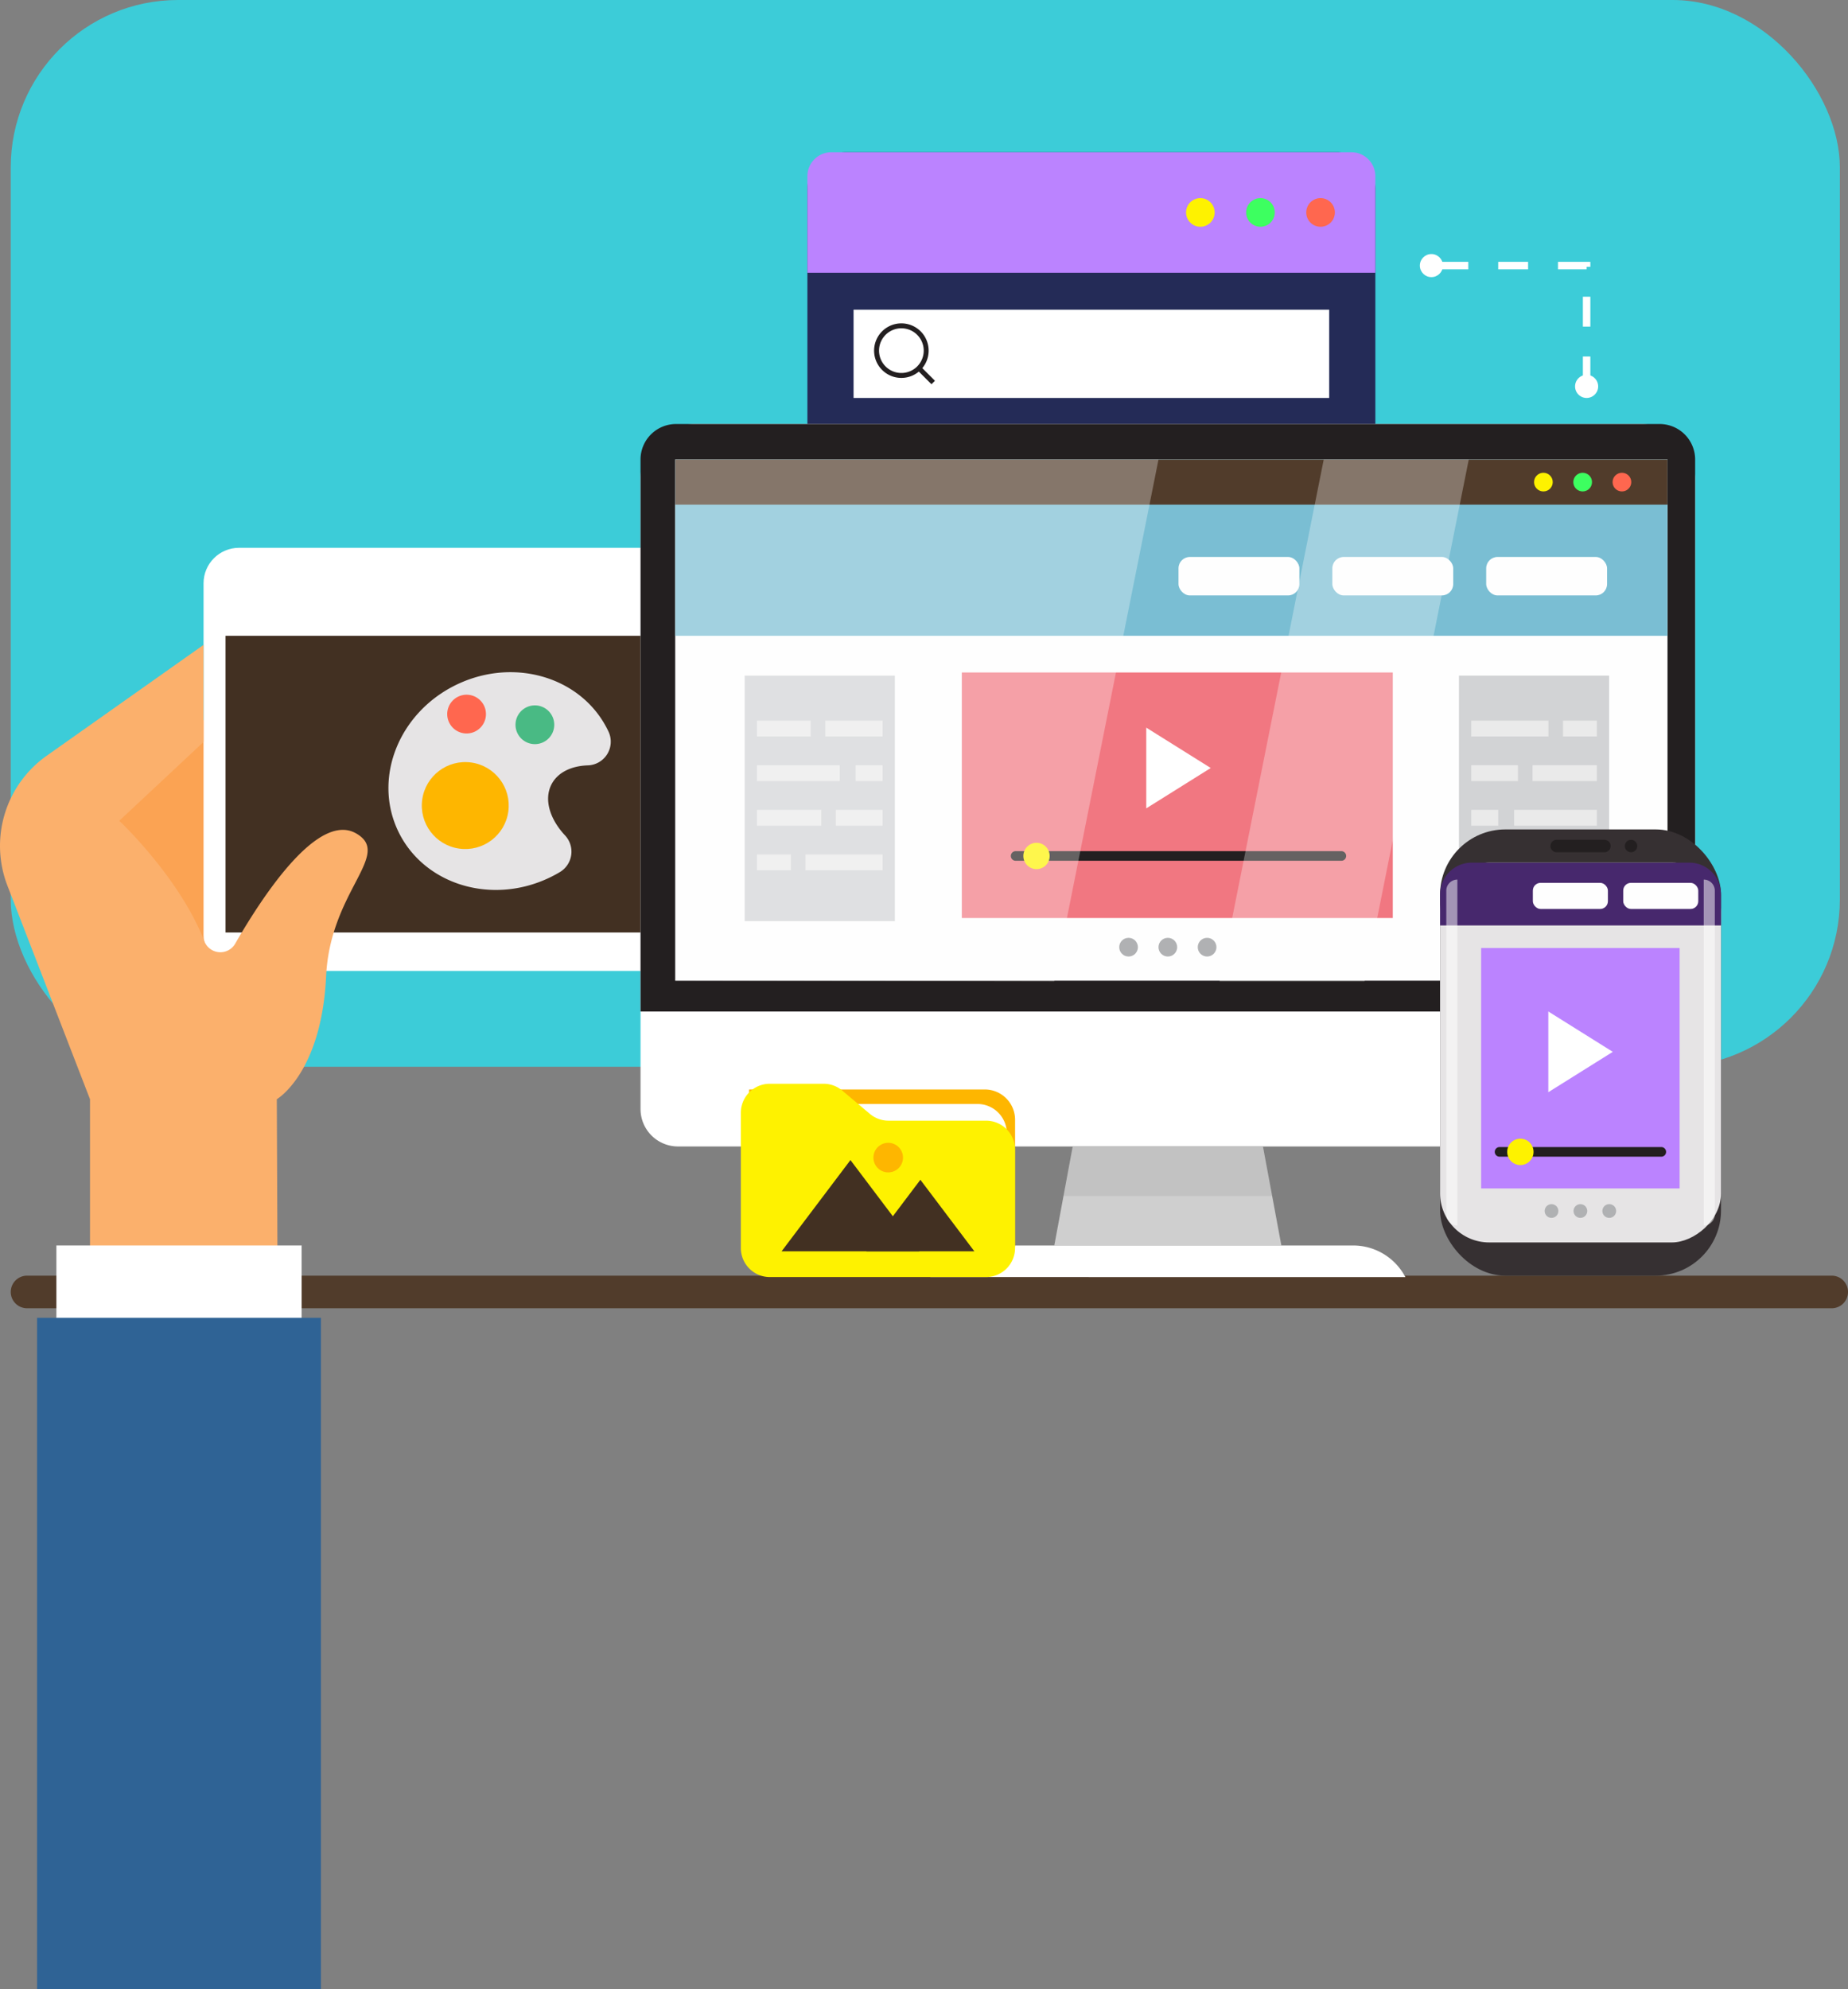 <svg xmlns="http://www.w3.org/2000/svg" width="247.324" height="266.137" viewBox="0 0 247.324 266.137">
  <rect x="0" y="0" width="247.324" height="266.137" fill="#808080" stroke="none"/>
  <g id="Grupo_56709" data-name="Grupo 56709" transform="translate(-902.843 -117.33)">
    <rect id="Rectángulo_5521" data-name="Rectángulo 5521" width="244.795" height="142.73" rx="22.388" transform="translate(904.281 117.33)" fill="#31d9e7" opacity="0.85"/>
    <path id="Trazado_102798" data-name="Trazado 102798" d="M1148.777,381.915H907.255a2.181,2.181,0,0,0-2.182,2.181h0a2.181,2.181,0,0,0,2.182,2.182h241.523a2.182,2.182,0,0,0,2.182-2.182h0A2.181,2.181,0,0,0,1148.777,381.915Z" transform="translate(-0.791 -93.907)" fill="#513c2b"/>
    <g id="Grupo_56678" data-name="Grupo 56678" transform="translate(1010.899 137.692)">
      <path id="Rectángulo_5522" data-name="Rectángulo 5522" d="M4.986,0h66.04a4.986,4.986,0,0,1,4.986,4.986V114.451a0,0,0,0,1,0,0H0a0,0,0,0,1,0,0V4.986A4.986,4.986,0,0,1,4.986,0Z" transform="translate(0 0)" fill="#242b57"/>
      <path id="Trazado_102799" data-name="Trazado 102799" d="M1073.567,148.9h69.579a3.217,3.217,0,0,1,3.217,3.216v12.909h-76.013V152.111A3.216,3.216,0,0,1,1073.567,148.9Z" transform="translate(-1070.351 -148.895)" fill="#bb83ff"/>
      <g id="Grupo_56675" data-name="Grupo 56675" transform="translate(50.676 6.148)">
        <circle id="Elipse_3966" data-name="Elipse 3966" cx="1.915" cy="1.915" r="1.915" transform="translate(0 0)" fill="#fef200"/>
        <path id="Trazado_102800" data-name="Trazado 102800" d="M1165.207,160.34a1.915,1.915,0,1,1-1.915-1.915A1.915,1.915,0,0,1,1165.207,160.34Z" transform="translate(-1153.333 -158.425)" fill="#3dff60"/>
        <path id="Trazado_102801" data-name="Trazado 102801" d="M1177.677,160.34a1.915,1.915,0,1,1-1.915-1.915A1.915,1.915,0,0,1,1177.677,160.34Z" transform="translate(-1157.759 -158.425)" fill="#ff674f"/>
      </g>
      <rect id="Rectángulo_5523" data-name="Rectángulo 5523" width="63.655" height="11.81" transform="translate(6.179 21.073)" fill="#fff"/>
      <g id="Grupo_56677" data-name="Grupo 56677" transform="translate(8.927 22.905)">
        <g id="Grupo_56676" data-name="Grupo 56676">
          <path id="Trazado_102802" data-name="Trazado 102802" d="M1087.838,191.7a3.65,3.65,0,1,1,2.582-6.231h0a3.65,3.65,0,0,1-2.582,6.231Zm0-6.64a2.99,2.99,0,1,0,2.116.874A2.985,2.985,0,0,0,1087.838,185.062Z" transform="translate(-1084.189 -184.403)" fill="#231f20"/>
          <rect id="Rectángulo_5524" data-name="Rectángulo 5524" width="0.658" height="2.708" transform="matrix(0.707, -0.707, 0.707, 0.707, 5.765, 6.23)" fill="#231f20"/>
        </g>
      </g>
    </g>
    <path id="Trazado_102803" data-name="Trazado 102803" d="M936.659,277.66l11.275-10.54V254.129L926.94,268.961a14.765,14.765,0,0,0-5.252,17.386l11.049,28.569L948.055,293.8C944.724,285.219,936.659,277.66,936.659,277.66Z" transform="translate(-6.335 -48.553)" fill="#fba353"/>
    <g id="Grupo_56681" data-name="Grupo 56681" transform="translate(930.085 190.624)">
      <rect id="Rectángulo_5525" data-name="Rectángulo 5525" width="83.337" height="56.62" rx="4.75" transform="translate(0 0)" fill="#fff"/>
      <rect id="Rectángulo_5526" data-name="Rectángulo 5526" width="77.451" height="39.698" transform="translate(2.943 11.772)" fill="#423022"/>
      <g id="Grupo_56679" data-name="Grupo 56679" transform="translate(24.745 16.645)">
        <path id="Trazado_102804" data-name="Trazado 102804" d="M984.7,277.952c3.371,7.16,12.411,10,20.193,6.333q.762-.359,1.47-.781a3.184,3.184,0,0,0,.7-4.919c-2.051-2.2-2.849-4.834-1.8-6.842.832-1.587,2.647-2.449,4.839-2.524a3.171,3.171,0,0,0,2.8-4.481l-.023-.05c-3.37-7.161-12.411-10-20.193-6.334S981.331,270.791,984.7,277.952Z" transform="translate(-983.433 -256.754)" fill="#e6e4e5"/>
        <circle id="Elipse_3967" data-name="Elipse 3967" cx="5.816" cy="5.816" r="5.816" transform="translate(3.716 22.798) rotate(-82.046)" fill="#feb600"/>
        <path id="Trazado_102805" data-name="Trazado 102805" d="M1011.285,263.88a2.592,2.592,0,1,0,3.448,1.242A2.592,2.592,0,0,0,1011.285,263.88Z" transform="translate(-992.79 -259.195)" fill="#49ba84"/>
        <path id="Trazado_102806" data-name="Trazado 102806" d="M997.114,261.669a2.592,2.592,0,1,0,3.449,1.241A2.592,2.592,0,0,0,997.114,261.669Z" transform="translate(-987.76 -258.41)" fill="#ff674f"/>
      </g>
      <g id="Grupo_56680" data-name="Grupo 56680" transform="translate(60 3.799)">
        <path id="Trazado_102807" data-name="Trazado 102807" d="M1042.007,238.8a1.961,1.961,0,1,1-1.961-1.961A1.961,1.961,0,0,1,1042.007,238.8Z" transform="translate(-1038.085 -236.84)" fill="#fef200"/>
        <path id="Trazado_102808" data-name="Trazado 102808" d="M1054.775,238.8a1.961,1.961,0,1,1-1.96-1.961A1.96,1.96,0,0,1,1054.775,238.8Z" transform="translate(-1042.617 -236.84)" fill="#3dff60"/>
        <path id="Trazado_102809" data-name="Trazado 102809" d="M1067.542,238.8a1.961,1.961,0,1,1-1.961-1.961A1.961,1.961,0,0,1,1067.542,238.8Z" transform="translate(-1047.148 -236.84)" fill="#ff674f"/>
      </g>
    </g>
    <path id="Trazado_102810" data-name="Trazado 102810" d="M950.519,276.319c-5.026-2.9-12.281,7.942-16.2,14.745a2.29,2.29,0,0,1-4.113-.3c-3.333-8.583-11.4-16.143-11.4-16.143l11.275-10.54V251.089L909.09,265.921a14.767,14.767,0,0,0-5.252,17.386l11.05,28.569v29.25h25.124l-.123-29.25s5.99-3.477,6.6-16.468C947.03,283.992,955.414,279.141,950.519,276.319Z" transform="translate(0 -47.474)" fill="#fbb06c"/>
    <g id="Grupo_56698" data-name="Grupo 56698" transform="translate(988.567 174.062)">
      <path id="Rectángulo_5527" data-name="Rectángulo 5527" d="M7.229,0H133.919a7.223,7.223,0,0,1,7.223,7.223V91.648a5.012,5.012,0,0,1-5.012,5.012H5.012A5.012,5.012,0,0,1,0,91.648V7.229A7.229,7.229,0,0,1,7.229,0Z" fill="#fff"/>
      <path id="Trazado_102811" data-name="Trazado 102811" d="M1124.04,355.118l-2.463,13.248h30.388l-2.463-13.248Z" transform="translate(-1066.2 -258.457)" fill="#cfcfcf"/>
      <path id="Trazado_102812" data-name="Trazado 102812" d="M1124.718,355.118h25.462l1.232,6.624h-27.925Z" transform="translate(-1066.878 -258.457)" fill="#474747" opacity="0.1"/>
      <path id="Trazado_102813" data-name="Trazado 102813" d="M1095.836,379.881l.415-.638a7.886,7.886,0,0,1,6.611-3.588h49.572a7.886,7.886,0,0,1,6.762,3.829l.238.4Z" transform="translate(-1057.064 -265.746)" fill="#fff"/>
      <path id="Trazado_102814" data-name="Trazado 102814" d="M1035.732,210.027v73.849h141.142V210.027a4.752,4.752,0,0,0-4.752-4.752H1040.484A4.752,4.752,0,0,0,1035.732,210.027Z" transform="translate(-1035.732 -205.275)" fill="#231f20"/>
      <rect id="Rectángulo_5528" data-name="Rectángulo 5528" width="132.796" height="69.726" transform="translate(4.648 4.754)" fill="#fefefe"/>
      <g id="Grupo_56686" data-name="Grupo 56686" transform="translate(64.065 68.745)">
        <g id="Grupo_56685" data-name="Grupo 56685">
          <g id="Grupo_56682" data-name="Grupo 56682">
            <circle id="Elipse_3968" data-name="Elipse 3968" cx="1.251" cy="1.251" r="1.251" fill="#b0b1b3"/>
          </g>
          <g id="Grupo_56683" data-name="Grupo 56683" transform="translate(5.255)">
            <circle id="Elipse_3969" data-name="Elipse 3969" cx="1.251" cy="1.251" r="1.251" fill="#b0b1b3"/>
          </g>
          <g id="Grupo_56684" data-name="Grupo 56684" transform="translate(10.51)">
            <circle id="Elipse_3970" data-name="Elipse 3970" cx="1.251" cy="1.251" r="1.251" fill="#b0b1b3"/>
          </g>
        </g>
      </g>
      <g id="Grupo_56687" data-name="Grupo 56687" transform="translate(43 33.243)">
        <rect id="Rectángulo_5529" data-name="Rectángulo 5529" width="57.677" height="32.854" fill="#f17781"/>
      </g>
      <g id="Grupo_56688" data-name="Grupo 56688" transform="translate(49.561 56.031)">
        <path id="Trazado_102815" data-name="Trazado 102815" d="M1156.792,293.866h-43.585a.645.645,0,0,0-.645.645h0a.645.645,0,0,0,.645.645h43.585a.645.645,0,0,0,.645-.645h0A.645.645,0,0,0,1156.792,293.866Z" transform="translate(-1112.562 -292.749)" fill="#231f20"/>
        <circle id="Elipse_3971" data-name="Elipse 3971" cx="1.762" cy="1.762" r="1.762" transform="translate(1.672)" fill="#fef200"/>
      </g>
      <path id="Trazado_102816" data-name="Trazado 102816" d="M1140.658,273.657v-5.408l4.314,2.7,4.314,2.7-4.314,2.7-4.314,2.7Z" transform="translate(-1072.973 -227.626)" fill="#fff"/>
      <g id="Grupo_56691" data-name="Grupo 56691" transform="translate(109.534 33.662)">
        <rect id="Rectángulo_5530" data-name="Rectángulo 5530" width="20.099" height="32.854" fill="#d2d3d5"/>
        <g id="Grupo_56690" data-name="Grupo 56690" transform="translate(1.642 6.022)">
          <g id="Grupo_56689" data-name="Grupo 56689">
            <rect id="Rectángulo_5531" data-name="Rectángulo 5531" width="10.332" height="2.12" fill="#eaeaea"/>
            <rect id="Rectángulo_5532" data-name="Rectángulo 5532" width="6.255" height="2.12" transform="translate(0 5.97)" fill="#eaeaea"/>
            <rect id="Rectángulo_5533" data-name="Rectángulo 5533" width="8.606" height="2.12" transform="translate(8.208 5.97)" fill="#eaeaea"/>
            <rect id="Rectángulo_5534" data-name="Rectángulo 5534" width="3.612" height="2.12" transform="translate(0 11.939)" fill="#eaeaea"/>
            <rect id="Rectángulo_5535" data-name="Rectángulo 5535" width="11.079" height="2.12" transform="translate(5.736 11.939)" fill="#eaeaea"/>
            <rect id="Rectángulo_5536" data-name="Rectángulo 5536" width="7.674" height="2.12" transform="translate(0 17.909)" fill="#eaeaea"/>
            <rect id="Rectángulo_5537" data-name="Rectángulo 5537" width="4.529" height="2.12" transform="translate(12.285)" fill="#eaeaea"/>
            <rect id="Rectángulo_5538" data-name="Rectángulo 5538" width="7.187" height="2.12" transform="translate(9.628 17.909)" fill="#eaeaea"/>
          </g>
        </g>
      </g>
      <g id="Grupo_56694" data-name="Grupo 56694" transform="translate(13.941 33.662)">
        <rect id="Rectángulo_5539" data-name="Rectángulo 5539" width="20.099" height="32.854" fill="#d2d3d5"/>
        <g id="Grupo_56693" data-name="Grupo 56693" transform="translate(1.642 6.022)">
          <g id="Grupo_56692" data-name="Grupo 56692">
            <rect id="Rectángulo_5540" data-name="Rectángulo 5540" width="10.332" height="2.12" transform="translate(6.483 17.909)" fill="#eaeaea"/>
            <rect id="Rectángulo_5541" data-name="Rectángulo 5541" width="6.255" height="2.12" transform="translate(10.559 11.939)" fill="#eaeaea"/>
            <rect id="Rectángulo_5542" data-name="Rectángulo 5542" width="8.606" height="2.12" transform="translate(0 11.939)" fill="#eaeaea"/>
            <rect id="Rectángulo_5543" data-name="Rectángulo 5543" width="3.612" height="2.12" transform="translate(13.202 5.97)" fill="#eaeaea"/>
            <rect id="Rectángulo_5544" data-name="Rectángulo 5544" width="11.079" height="2.12" transform="translate(0 5.97)" fill="#eaeaea"/>
            <rect id="Rectángulo_5545" data-name="Rectángulo 5545" width="7.674" height="2.12" transform="translate(9.14)" fill="#eaeaea"/>
            <rect id="Rectángulo_5546" data-name="Rectángulo 5546" width="4.529" height="2.12" transform="translate(0 17.909)" fill="#eaeaea"/>
            <rect id="Rectángulo_5547" data-name="Rectángulo 5547" width="7.187" height="2.12" fill="#eaeaea"/>
          </g>
        </g>
      </g>
      <g id="Grupo_56697" data-name="Grupo 56697" transform="translate(4.648 4.754)">
        <rect id="Rectángulo_5548" data-name="Rectángulo 5548" width="132.796" height="23.581" fill="#7abed3"/>
        <g id="Grupo_56696" data-name="Grupo 56696">
          <rect id="Rectángulo_5549" data-name="Rectángulo 5549" width="132.796" height="6.036" fill="#513c2b"/>
          <g id="Grupo_56695" data-name="Grupo 56695" transform="translate(114.935 1.767)">
            <circle id="Elipse_3972" data-name="Elipse 3972" cx="1.251" cy="1.251" r="1.251" fill="#fef200"/>
            <circle id="Elipse_3973" data-name="Elipse 3973" cx="1.251" cy="1.251" r="1.251" transform="translate(5.255 0)" fill="#3dff60"/>
            <circle id="Elipse_3974" data-name="Elipse 3974" cx="1.251" cy="1.251" r="1.251" transform="translate(10.51 0)" fill="#ff674f"/>
          </g>
        </g>
        <rect id="Rectángulo_5550" data-name="Rectángulo 5550" width="16.177" height="5.147" rx="1.52" transform="translate(67.351 13.034)" fill="#fefefe"/>
        <rect id="Rectángulo_5551" data-name="Rectángulo 5551" width="16.177" height="5.147" rx="1.52" transform="translate(87.94 13.034)" fill="#fefefe"/>
        <rect id="Rectángulo_5552" data-name="Rectángulo 5552" width="16.177" height="5.147" rx="1.52" transform="translate(108.53 13.034)" fill="#fefefe"/>
      </g>
      <path id="Trazado_102817" data-name="Trazado 102817" d="M1042.938,212.645v69.726l50.729.092,13.943-69.818Z" transform="translate(-1038.29 -207.891)" fill="#fff" opacity="0.3"/>
      <path id="Trazado_102818" data-name="Trazado 102818" d="M1169.8,212.645l-13.943,69.818h19.41l13.943-69.818Z" transform="translate(-1078.366 -207.891)" fill="#fff" opacity="0.3"/>
    </g>
    <rect id="Rectángulo_5553" data-name="Rectángulo 5553" width="32.824" height="83.191" transform="translate(910.389 283.97)" fill="#fff"/>
    <g id="Grupo_56700" data-name="Grupo 56700" transform="translate(1001.992 262.332)">
      <path id="Rectángulo_5554" data-name="Rectángulo 5554" d="M0,0H31.54a4.055,4.055,0,0,1,4.055,4.055V21a0,0,0,0,1,0,0H0a0,0,0,0,1,0,0V0A0,0,0,0,1,0,0Z" transform="translate(1.108 0.765)" fill="#feb600"/>
      <path id="Rectángulo_5555" data-name="Rectángulo 5555" d="M0,0H30.559a3.928,3.928,0,0,1,3.928,3.928V20.346a0,0,0,0,1,0,0H0a0,0,0,0,1,0,0V0A0,0,0,0,1,0,0Z" transform="translate(1.108 2.706)" fill="#fefefe"/>
      <path id="Trazado_102819" data-name="Trazado 102819" d="M1089.364,367.975h-28.938a3.882,3.882,0,0,1-3.882-3.882v-18.1a3.882,3.882,0,0,1,3.882-3.882h7.19a3.881,3.881,0,0,1,2.5.914l3.693,3.113a3.884,3.884,0,0,0,2.5.913h13.051a3.882,3.882,0,0,1,3.882,3.882v13.16A3.882,3.882,0,0,1,1089.364,367.975Z" transform="translate(-1056.543 -342.111)" fill="#fef200"/>
      <g id="Grupo_56699" data-name="Grupo 56699" transform="translate(5.451 7.902)">
        <path id="Trazado_102820" data-name="Trazado 102820" d="M1074.21,370.152h-9.217l4.609-6.105,4.609-6.105,4.608,6.105,4.609,6.105Z" transform="translate(-1064.993 -355.632)" fill="#423022"/>
        <path id="Trazado_102821" data-name="Trazado 102821" d="M1089.816,371.6h-7.224l3.612-4.785,3.612-4.785,3.612,4.785,3.612,4.785Z" transform="translate(-1071.239 -357.084)" fill="#423022"/>
        <circle id="Elipse_3975" data-name="Elipse 3975" cx="1.98" cy="1.98" r="1.98" transform="translate(12.293)" fill="#feb600"/>
      </g>
    </g>
    <rect id="Rectángulo_5556" data-name="Rectángulo 5556" width="37.988" height="89.815" transform="translate(907.807 293.652)" fill="#2f6395"/>
    <g id="Grupo_56707" data-name="Grupo 56707" transform="translate(1095.574 228.304)">
      <rect id="Rectángulo_5557" data-name="Rectángulo 5557" width="37.599" height="59.704" rx="8.73" transform="translate(0)" fill="#363032"/>
      <rect id="Rectángulo_5558" data-name="Rectángulo 5558" width="50.816" height="37.599" rx="6.57" transform="translate(0 55.26) rotate(-90)" fill="#e6e4e5"/>
      <path id="Trazado_102822" data-name="Trazado 102822" d="M1201.614,300.489v4.165h37.6v-4.165h0a4.238,4.238,0,0,0-4.238-4.239h-29.123a4.239,4.239,0,0,0-4.238,4.239Z" transform="translate(-1201.614 -291.806)" fill="#47286d"/>
      <path id="Trazado_102823" data-name="Trazado 102823" d="M1202.906,301.248v43.317a1.481,1.481,0,0,0,1.481,1.481h0V299.767h0A1.481,1.481,0,0,0,1202.906,301.248Z" transform="translate(-1202.073 -293.055)" fill="#fff" opacity="0.5"/>
      <path id="Trazado_102824" data-name="Trazado 102824" d="M1257.794,344.565V301.248a1.481,1.481,0,0,0-1.482-1.481h0v46.279h0A1.481,1.481,0,0,0,1257.794,344.565Z" transform="translate(-1221.027 -293.055)" fill="#fff" opacity="0.5"/>
      <path id="Trazado_102825" data-name="Trazado 102825" d="M1232.568,292.347h0a.833.833,0,0,1-.833.833h-6.388a.834.834,0,0,1-.833-.833h0a.833.833,0,0,1,.833-.833h6.388A.833.833,0,0,1,1232.568,292.347Z" transform="translate(-1209.742 -290.125)" fill="#231f20"/>
      <circle id="Elipse_3976" data-name="Elipse 3976" cx="0.833" cy="0.833" r="0.833" transform="translate(24.725 1.389)" fill="#231f20"/>
      <rect id="Rectángulo_5559" data-name="Rectángulo 5559" width="26.56" height="32.167" transform="translate(5.497 15.867)" fill="#bb83ff"/>
      <g id="Grupo_56701" data-name="Grupo 56701" transform="translate(7.313 41.38)">
        <path id="Trazado_102826" data-name="Trazado 102826" d="M1235.234,355.239H1213.6a.645.645,0,0,0-.645.645h0a.645.645,0,0,0,.645.645h21.639a.645.645,0,0,0,.645-.645h0A.645.645,0,0,0,1235.234,355.239Z" transform="translate(-1212.95 -354.122)" fill="#231f20"/>
        <path id="Trazado_102827" data-name="Trazado 102827" d="M1219.065,355.27a1.762,1.762,0,1,0-1.762,1.762A1.762,1.762,0,0,0,1219.065,355.27Z" transform="translate(-1213.87 -353.508)" fill="#fef200"/>
      </g>
      <path id="Trazado_102828" data-name="Trazado 102828" d="M1224.07,332.529v-5.408l4.314,2.7,4.314,2.7-4.314,2.7-4.314,2.7Z" transform="translate(-1209.584 -302.763)" fill="#fff"/>
      <g id="Grupo_56706" data-name="Grupo 56706" transform="translate(13.994 50.135)">
        <g id="Grupo_56705" data-name="Grupo 56705">
          <g id="Grupo_56702" data-name="Grupo 56702">
            <circle id="Elipse_3977" data-name="Elipse 3977" cx="0.92" cy="0.92" r="0.92" fill="#b0b1b3"/>
          </g>
          <g id="Grupo_56703" data-name="Grupo 56703" transform="translate(3.864)">
            <circle id="Elipse_3978" data-name="Elipse 3978" cx="0.92" cy="0.92" r="0.92" fill="#b0b1b3"/>
          </g>
          <g id="Grupo_56704" data-name="Grupo 56704" transform="translate(7.727 0)">
            <path id="Trazado_102829" data-name="Trazado 102829" d="M1237.126,368a.92.92,0,1,1-.92-.92A.92.92,0,0,1,1237.126,368Z" transform="translate(-1235.286 -367.081)" fill="#b0b1b3"/>
          </g>
        </g>
      </g>
      <rect id="Rectángulo_5560" data-name="Rectángulo 5560" width="10.044" height="3.495" rx="1.036" transform="translate(12.416 7.147)" fill="#fefefe"/>
      <rect id="Rectángulo_5561" data-name="Rectángulo 5561" width="10.044" height="3.495" rx="1.036" transform="translate(24.51 7.147)" fill="#fefefe"/>
    </g>
    <g id="Grupo_56708" data-name="Grupo 56708" transform="translate(1092.866 151.319)">
      <path id="Trazado_102830" data-name="Trazado 102830" d="M1220.586,188.581V172.414h-20.776" transform="translate(-1198.266 -170.87)" fill="none" stroke="#fff" stroke-miterlimit="10" stroke-width="1" stroke-dasharray="4"/>
      <circle id="Elipse_3979" data-name="Elipse 3979" cx="1.545" cy="1.545" r="1.545" transform="translate(0 0)" fill="#fff"/>
      <path id="Trazado_102831" data-name="Trazado 102831" d="M1232.711,196.625a1.545,1.545,0,1,0-1.544,1.545A1.544,1.544,0,0,0,1232.711,196.625Z" transform="translate(-1208.847 -178.915)" fill="#fff"/>
    </g>
  </g>
</svg>
